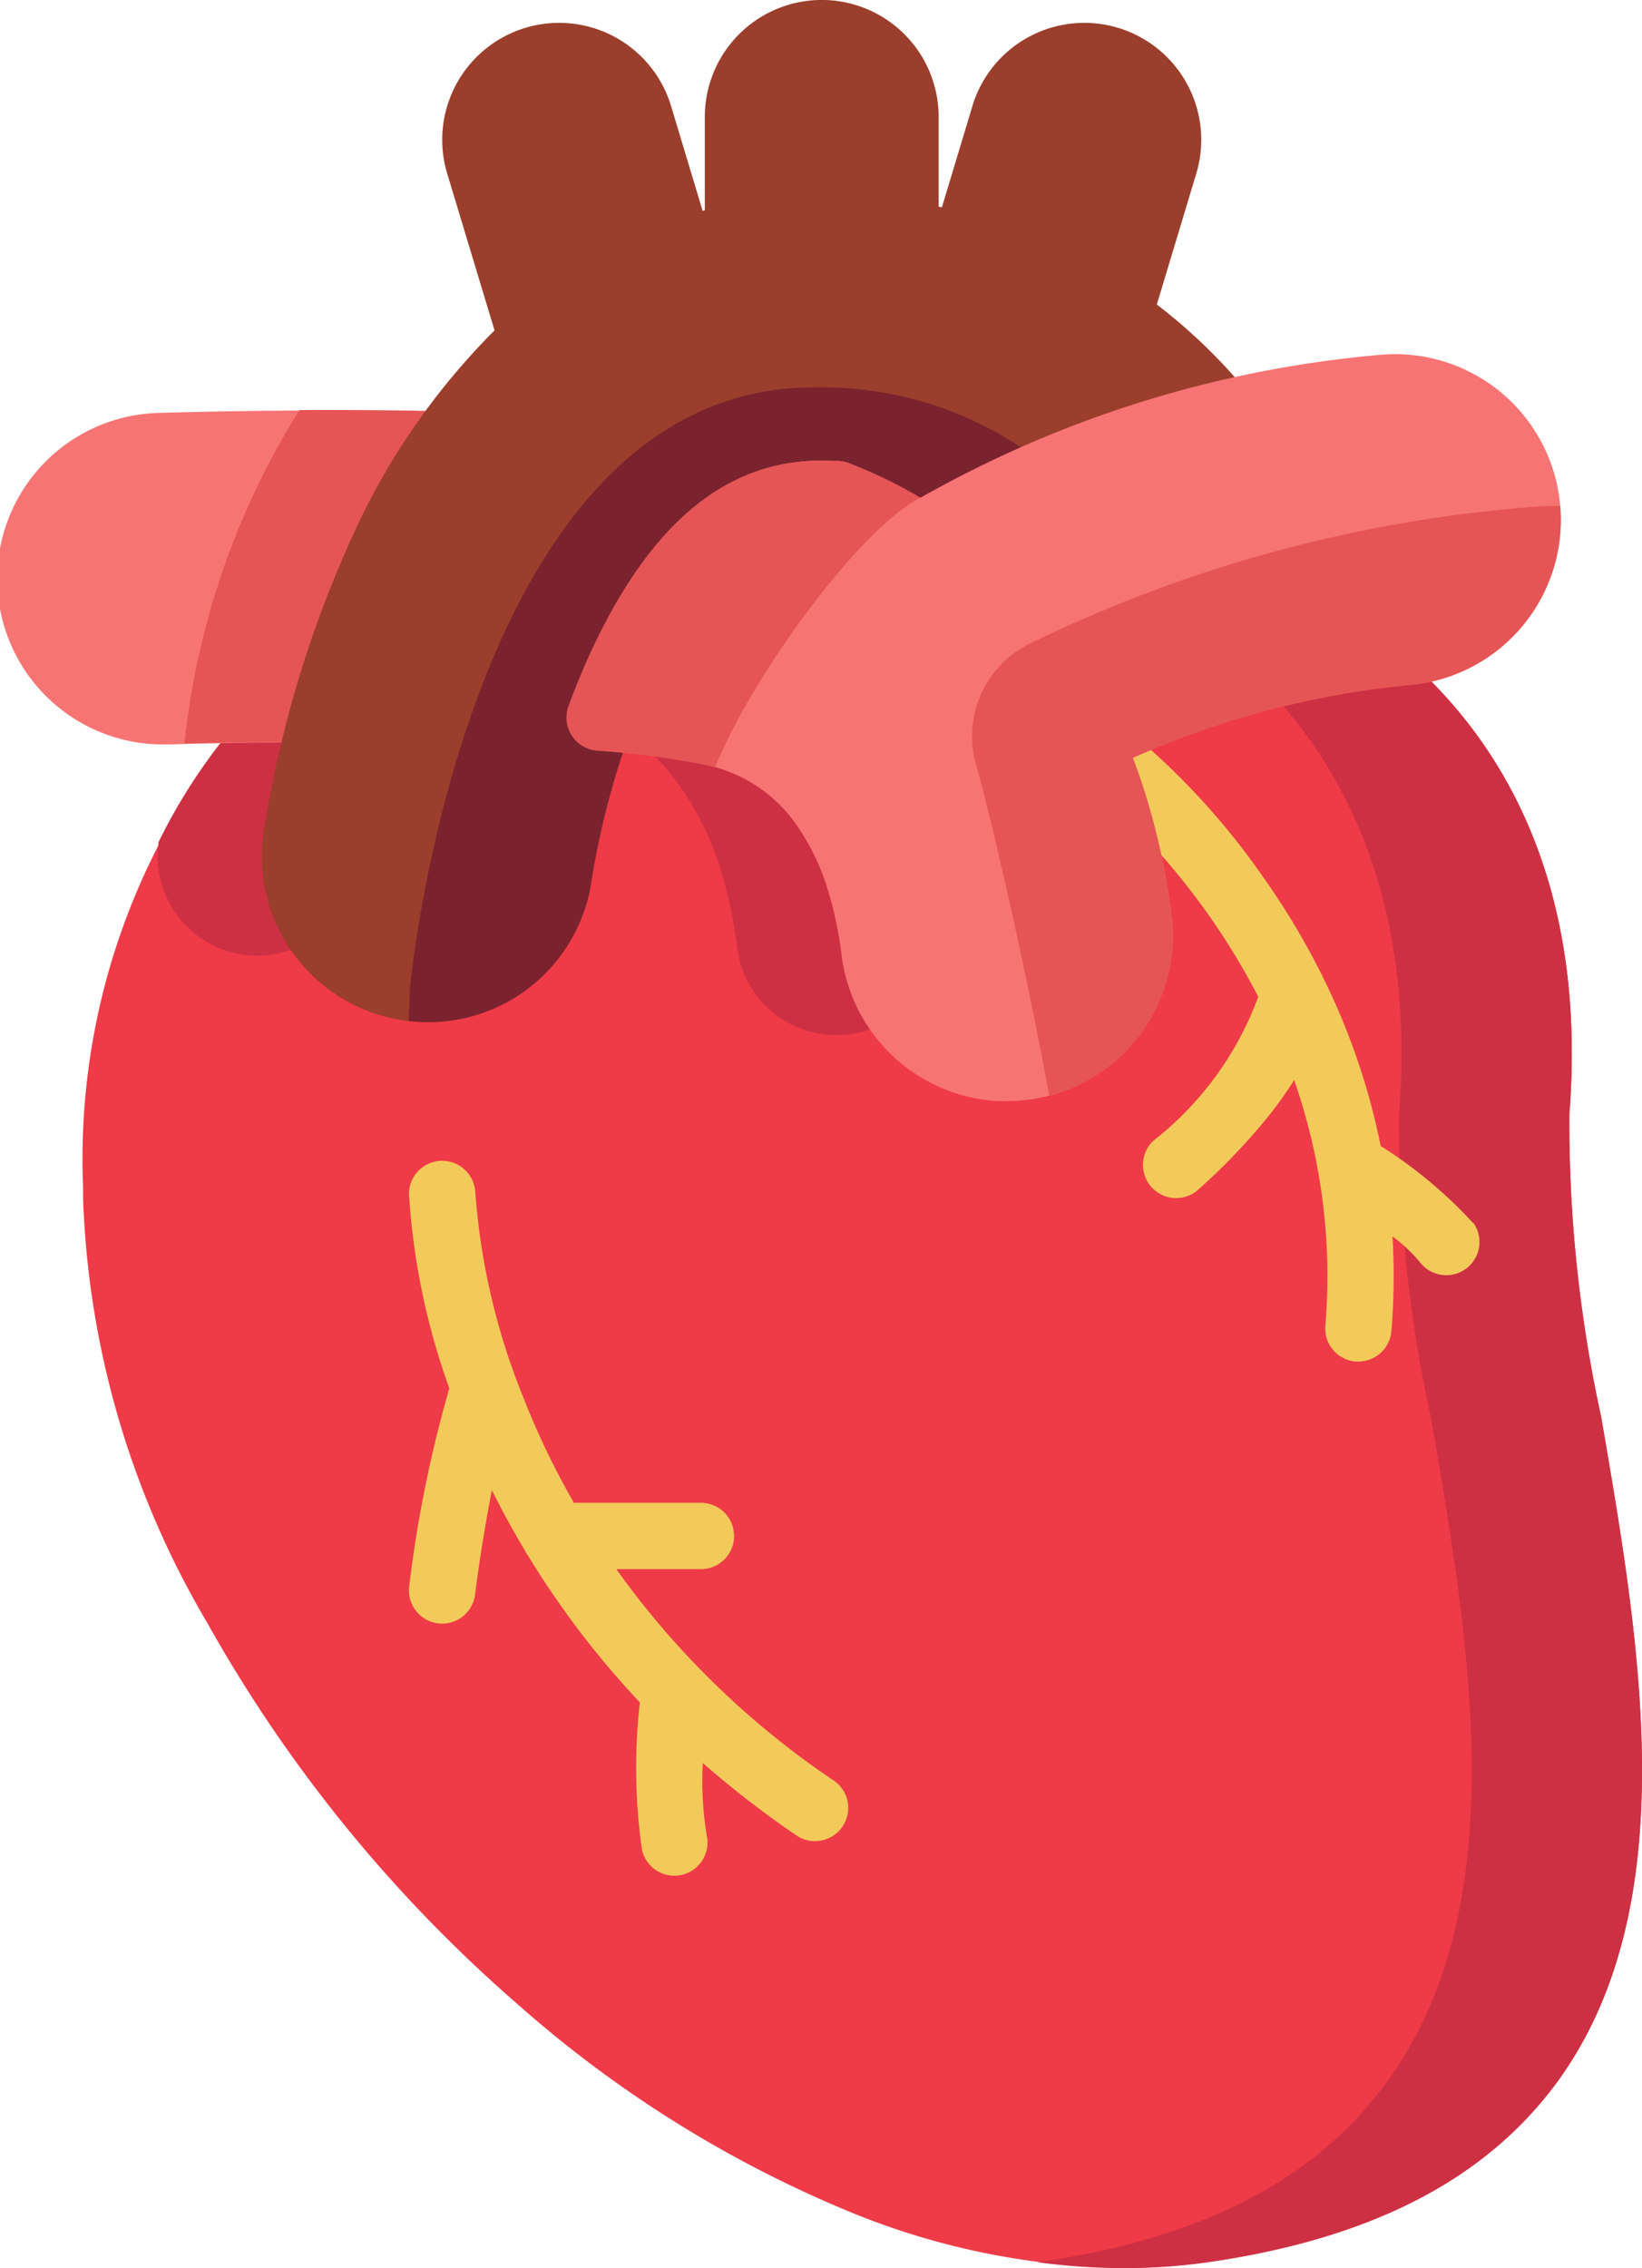 <svg xmlns="http://www.w3.org/2000/svg" width="27.744" height="38.31" viewBox="0 0 27.744 38.31">
  <g id="heart_1_" data-name="heart (1)" transform="translate(-68.011)">
    <path id="Path_17052" data-name="Path 17052" d="M111.708,149.391a23.279,23.279,0,0,1-.539-5.117c.351-4.473-1.6-6.9-3.307-8.147a.56.56,0,0,0-.419-.1,14.589,14.589,0,0,0-4.643,1.492.561.561,0,0,0-.23.71c.124.282.235.572.33.862a10.893,10.893,0,0,1,.436,1.953,1.663,1.663,0,0,1-.433,1.352,1.69,1.69,0,0,1-2.917-.937,7.484,7.484,0,0,0-.316-1.434,4.947,4.947,0,0,0-.757-1.436l-.008-.01-.023-.03-.006-.008-.009-.011a3.588,3.588,0,0,0-2.13-1.268,15.094,15.094,0,0,0-1.9-.248.561.561,0,0,0-.57.365,14.99,14.99,0,0,0-.722,2.763,1.681,1.681,0,0,1-1.661,1.455,1.707,1.707,0,0,1-.225-.015,1.683,1.683,0,0,1-1.443-1.889,16.94,16.94,0,0,1,.462-2.118l0-.015a.563.563,0,0,0,.016-.134.554.554,0,0,0,.06-.13h0v0l.008-.028a.56.56,0,0,0-1.043-.4h-.072a.561.561,0,0,0-.383.154,11.568,11.568,0,0,0-3.207,8.481c0,.034,0,.067,0,.1s0,.069,0,.1a15.1,15.1,0,0,0,2.1,7.165,24.186,24.186,0,0,0,5.266,6.459,19.915,19.915,0,0,0,5.6,3.491,12.537,12.537,0,0,0,4.611.942,10.056,10.056,0,0,0,1.432-.1c2.762-.4,4.691-1.4,5.9-3.052C113.127,157.642,112.373,153.258,111.708,149.391Z" transform="translate(-16.642 -125.453)" fill="#ef3a47"/>
    <g id="Group_9278" data-name="Group 9278" transform="translate(70.676 10.565)">
      <path id="Path_17053" data-name="Path 17053" d="M102.335,145.939a1.683,1.683,0,0,0,1.443,1.889,1.7,1.7,0,0,0,.225.015,1.679,1.679,0,0,0,1.436-.818,1.675,1.675,0,0,1-.225-1.086,16.926,16.926,0,0,1,.462-2.118l0-.015a.562.562,0,0,0,.016-.134.554.554,0,0,0,.06-.13h0v0l.008-.028a.56.56,0,0,0-1.043-.4h-.072a.561.561,0,0,0-.383.154,9.555,9.555,0,0,0-1.931,2.663Z" transform="translate(-102.321 -142.265)" fill="#ce3043"/>
      <path id="Path_17054" data-name="Path 17054" d="M193.517,150.32l.009.011.006.008.023.03.008.01a4.946,4.946,0,0,1,.757,1.436,7.485,7.485,0,0,1,.316,1.434,1.69,1.69,0,0,0,3.119.671,1.709,1.709,0,0,1-.239-.671,7.485,7.485,0,0,0-.316-1.434,4.947,4.947,0,0,0-.757-1.436l-.008-.01-.023-.03-.006-.008-.009-.011a3.588,3.588,0,0,0-2.13-1.268,15.1,15.1,0,0,0-1.9-.248.561.561,0,0,0-.566.355A3.49,3.49,0,0,1,193.517,150.32Z" transform="translate(-184.846 -147.809)" fill="#ce3043"/>
      <path id="Path_17055" data-name="Path 17055" d="M303.21,149.391a23.278,23.278,0,0,1-.538-5.117c.351-4.473-1.6-6.9-3.307-8.147a.56.56,0,0,0-.419-.1,18.573,18.573,0,0,0-2.028.442c1.582,1.33,3.2,3.709,2.875,7.807a23.276,23.276,0,0,0,.539,5.117c.665,3.868,1.419,8.252-.738,11.219-1.2,1.657-3.134,2.655-5.9,3.052h-.012a10.961,10.961,0,0,0,1.46.1,10.051,10.051,0,0,0,1.432-.1c2.762-.4,4.691-1.4,5.9-3.052C304.629,157.642,303.875,153.258,303.21,149.391Z" transform="translate(-278.82 -136.018)" fill="#ce3043"/>
    </g>
    <g id="Group_9279" data-name="Group 9279" transform="translate(74.922 11.988)">
      <path id="Path_17056" data-name="Path 17056" d="M164.148,262.651a14.371,14.371,0,0,1-3.65-3.555h1.429a.56.56,0,1,0,0-1.121h-2.146a13.368,13.368,0,0,1-.854-1.778,11.4,11.4,0,0,1-.812-3.47.561.561,0,0,0-1.121.024,11.819,11.819,0,0,0,.682,3.29,21.115,21.115,0,0,0-.678,3.345.56.56,0,1,0,1.113.138c.043-.35.146-1.061.284-1.763.163.327.347.667.555,1.015a.566.566,0,0,0,.057.094,14.968,14.968,0,0,0,1.888,2.476,9.833,9.833,0,0,0,.036,2.491.561.561,0,0,0,.546.437.567.567,0,0,0,.124-.014.561.561,0,0,0,.424-.67,5.614,5.614,0,0,1-.066-1.22,16.179,16.179,0,0,0,1.557,1.206.561.561,0,1,0,.631-.926Z" transform="translate(-156.995 -244.579)" fill="#f2ca5a"/>
      <path id="Path_17057" data-name="Path 17057" d="M305.1,163.007a7.653,7.653,0,0,0-1.564-1.305,11.564,11.564,0,0,0-.983-2.865.561.561,0,0,0-.039-.078,12.584,12.584,0,0,0-.964-1.6,12.339,12.339,0,0,0-2.585-2.722.561.561,0,0,0-.653.911,11.836,11.836,0,0,1,3.155,3.833,5.485,5.485,0,0,1-1.773,2.433.561.561,0,0,0,.729.851,10.468,10.468,0,0,0,1.065-1.084,6.938,6.938,0,0,0,.586-.792,10.038,10.038,0,0,1,.526,4.154.56.56,0,0,0,.513.6l.046,0a.561.561,0,0,0,.558-.515,11.286,11.286,0,0,0,.018-1.6,2.822,2.822,0,0,1,.453.422.56.56,0,1,0,.912-.652Z" transform="translate(-287.118 -154.333)" fill="#f2ca5a"/>
    </g>
    <path id="Path_17058" data-name="Path 17058" d="M75.981,89.532a.56.56,0,0,0-.486-.3c-2.3-.052-4.38.008-4.773.02a2.8,2.8,0,0,0,.085,5.6H70.9c.716-.023,1.685-.036,2.592-.036a.561.561,0,0,0,.54-.409,16.875,16.875,0,0,1,.931-2.551,12.368,12.368,0,0,1,.984-1.746A.56.56,0,0,0,75.981,89.532Z" transform="translate(0 -82.278)" fill="#f77474"/>
    <path id="Path_17059" data-name="Path 17059" d="M112.974,90.1a.56.56,0,0,0-.451-.876c-.866-.019-1.7-.023-2.424-.02a13.175,13.175,0,0,0-1.943,5.632c.686-.019,1.549-.029,2.363-.029a.561.561,0,0,0,.54-.409,16.873,16.873,0,0,1,.931-2.551A12.354,12.354,0,0,1,112.974,90.1Z" transform="translate(-37.028 -82.278)" fill="#e55555"/>
    <path id="Path_17060" data-name="Path 17060" d="M141.623,6.633a9.313,9.313,0,0,0-1.541-1.489l.667-2.213a1.975,1.975,0,1,0-3.783-1.139l-.515,1.71-.055-.011V1.975a1.975,1.975,0,1,0-3.951,0V3.552l-.037.01-.533-1.77a1.975,1.975,0,1,0-3.783,1.139l.8,2.65a11.738,11.738,0,0,0-2.42,3.518,19.232,19.232,0,0,0-1.487,4.991,2.8,2.8,0,0,0,5.551.749,13.9,13.9,0,0,1,.661-2.522l0-.006c.025-.069.052-.138.079-.207l.016-.04c.028-.071.056-.142.084-.209l0-.007q.042-.1.087-.2l.023-.051c.031-.069.062-.138.095-.207C132.766,8.9,134.012,8.9,134.421,8.9a3.818,3.818,0,0,1,1.822.4.56.56,0,0,0,.556-.018,15.037,15.037,0,0,1,4.517-1.749.561.561,0,0,0,.307-.9Z" transform="translate(-52.525)" fill="#9b3e2c"/>
    <path id="Path_17061" data-name="Path 17061" d="M167.736,85.6a6.106,6.106,0,0,0-3.986-1.369c-5.887,0-6.821,10.142-6.821,10.142s-.011.236-.023.561a2.786,2.786,0,0,0,3.094-2.4,13.905,13.905,0,0,1,.661-2.522l0-.006q.038-.1.079-.207l.016-.04c.028-.071.056-.142.084-.209l0-.007q.042-.1.087-.2l.023-.051c.031-.069.062-.138.095-.207,1.182-2.487,2.428-2.487,2.837-2.487a3.818,3.818,0,0,1,1.822.4.56.56,0,0,0,.556-.018,12.459,12.459,0,0,1,1.924-.954A5.984,5.984,0,0,0,167.736,85.6Z" transform="translate(-81.99 -77.688)" fill="#7a232e"/>
    <path id="Path_17062" data-name="Path 17062" d="M208.08,79.595h0a2.8,2.8,0,0,0-3.012-2.573,19.1,19.1,0,0,0-7.8,2.417,8.243,8.243,0,0,0-1.207-.584.56.56,0,0,0-.178-.037c-.105,0-.194-.007-.28-.007-1.59,0-2.85,1.023-3.85,3.127-.151.318-.294.661-.426,1.019a.561.561,0,0,0,.482.752,14.058,14.058,0,0,1,1.756.226,2.491,2.491,0,0,1,1.493.874h0l.039.05a3.838,3.838,0,0,1,.577,1.108,6.39,6.39,0,0,1,.264,1.216,2.82,2.82,0,0,0,2.63,2.447c.053,0,.106,0,.159,0a2.8,2.8,0,0,0,2.783-3.161,12.016,12.016,0,0,0-.482-2.154q-.079-.243-.172-.486a14.984,14.984,0,0,1,4.654-1.229A2.8,2.8,0,0,0,208.08,79.595Z" transform="translate(-113.705 -71.031)" fill="#f77474"/>
    <g id="Group_9280" data-name="Group 9280" transform="translate(77.586 7.779)">
      <path id="Path_17063" data-name="Path 17063" d="M288.858,110.064h0a23.518,23.518,0,0,0-8.428,2.315,1.741,1.741,0,0,0-.884,2.017c.35,1.256.935,3.925,1.24,5.609a2.8,2.8,0,0,0,2.066-3.068,12.023,12.023,0,0,0-.482-2.154c-.053-.162-.11-.325-.172-.486a14.984,14.984,0,0,1,4.654-1.229,2.8,2.8,0,0,0,2.569-3.011h0c0-.005,0-.01,0-.015A5.152,5.152,0,0,0,288.858,110.064Z" transform="translate(-272.632 -109.273)" fill="#e55555"/>
      <path id="Path_17064" data-name="Path 17064" d="M193.8,105.337c.622-1.549,2.443-4.033,3.465-4.555a8.245,8.245,0,0,0-1.207-.584.56.56,0,0,0-.178-.037c-.105,0-.194-.007-.28-.007-1.59,0-2.85,1.023-3.85,3.127-.151.318-.294.661-.426,1.019a.56.56,0,0,0,.482.752,14.055,14.055,0,0,1,1.756.226C193.641,105.294,193.721,105.313,193.8,105.337Z" transform="translate(-191.293 -100.153)" fill="#e55555"/>
    </g>
  </g>
</svg>
